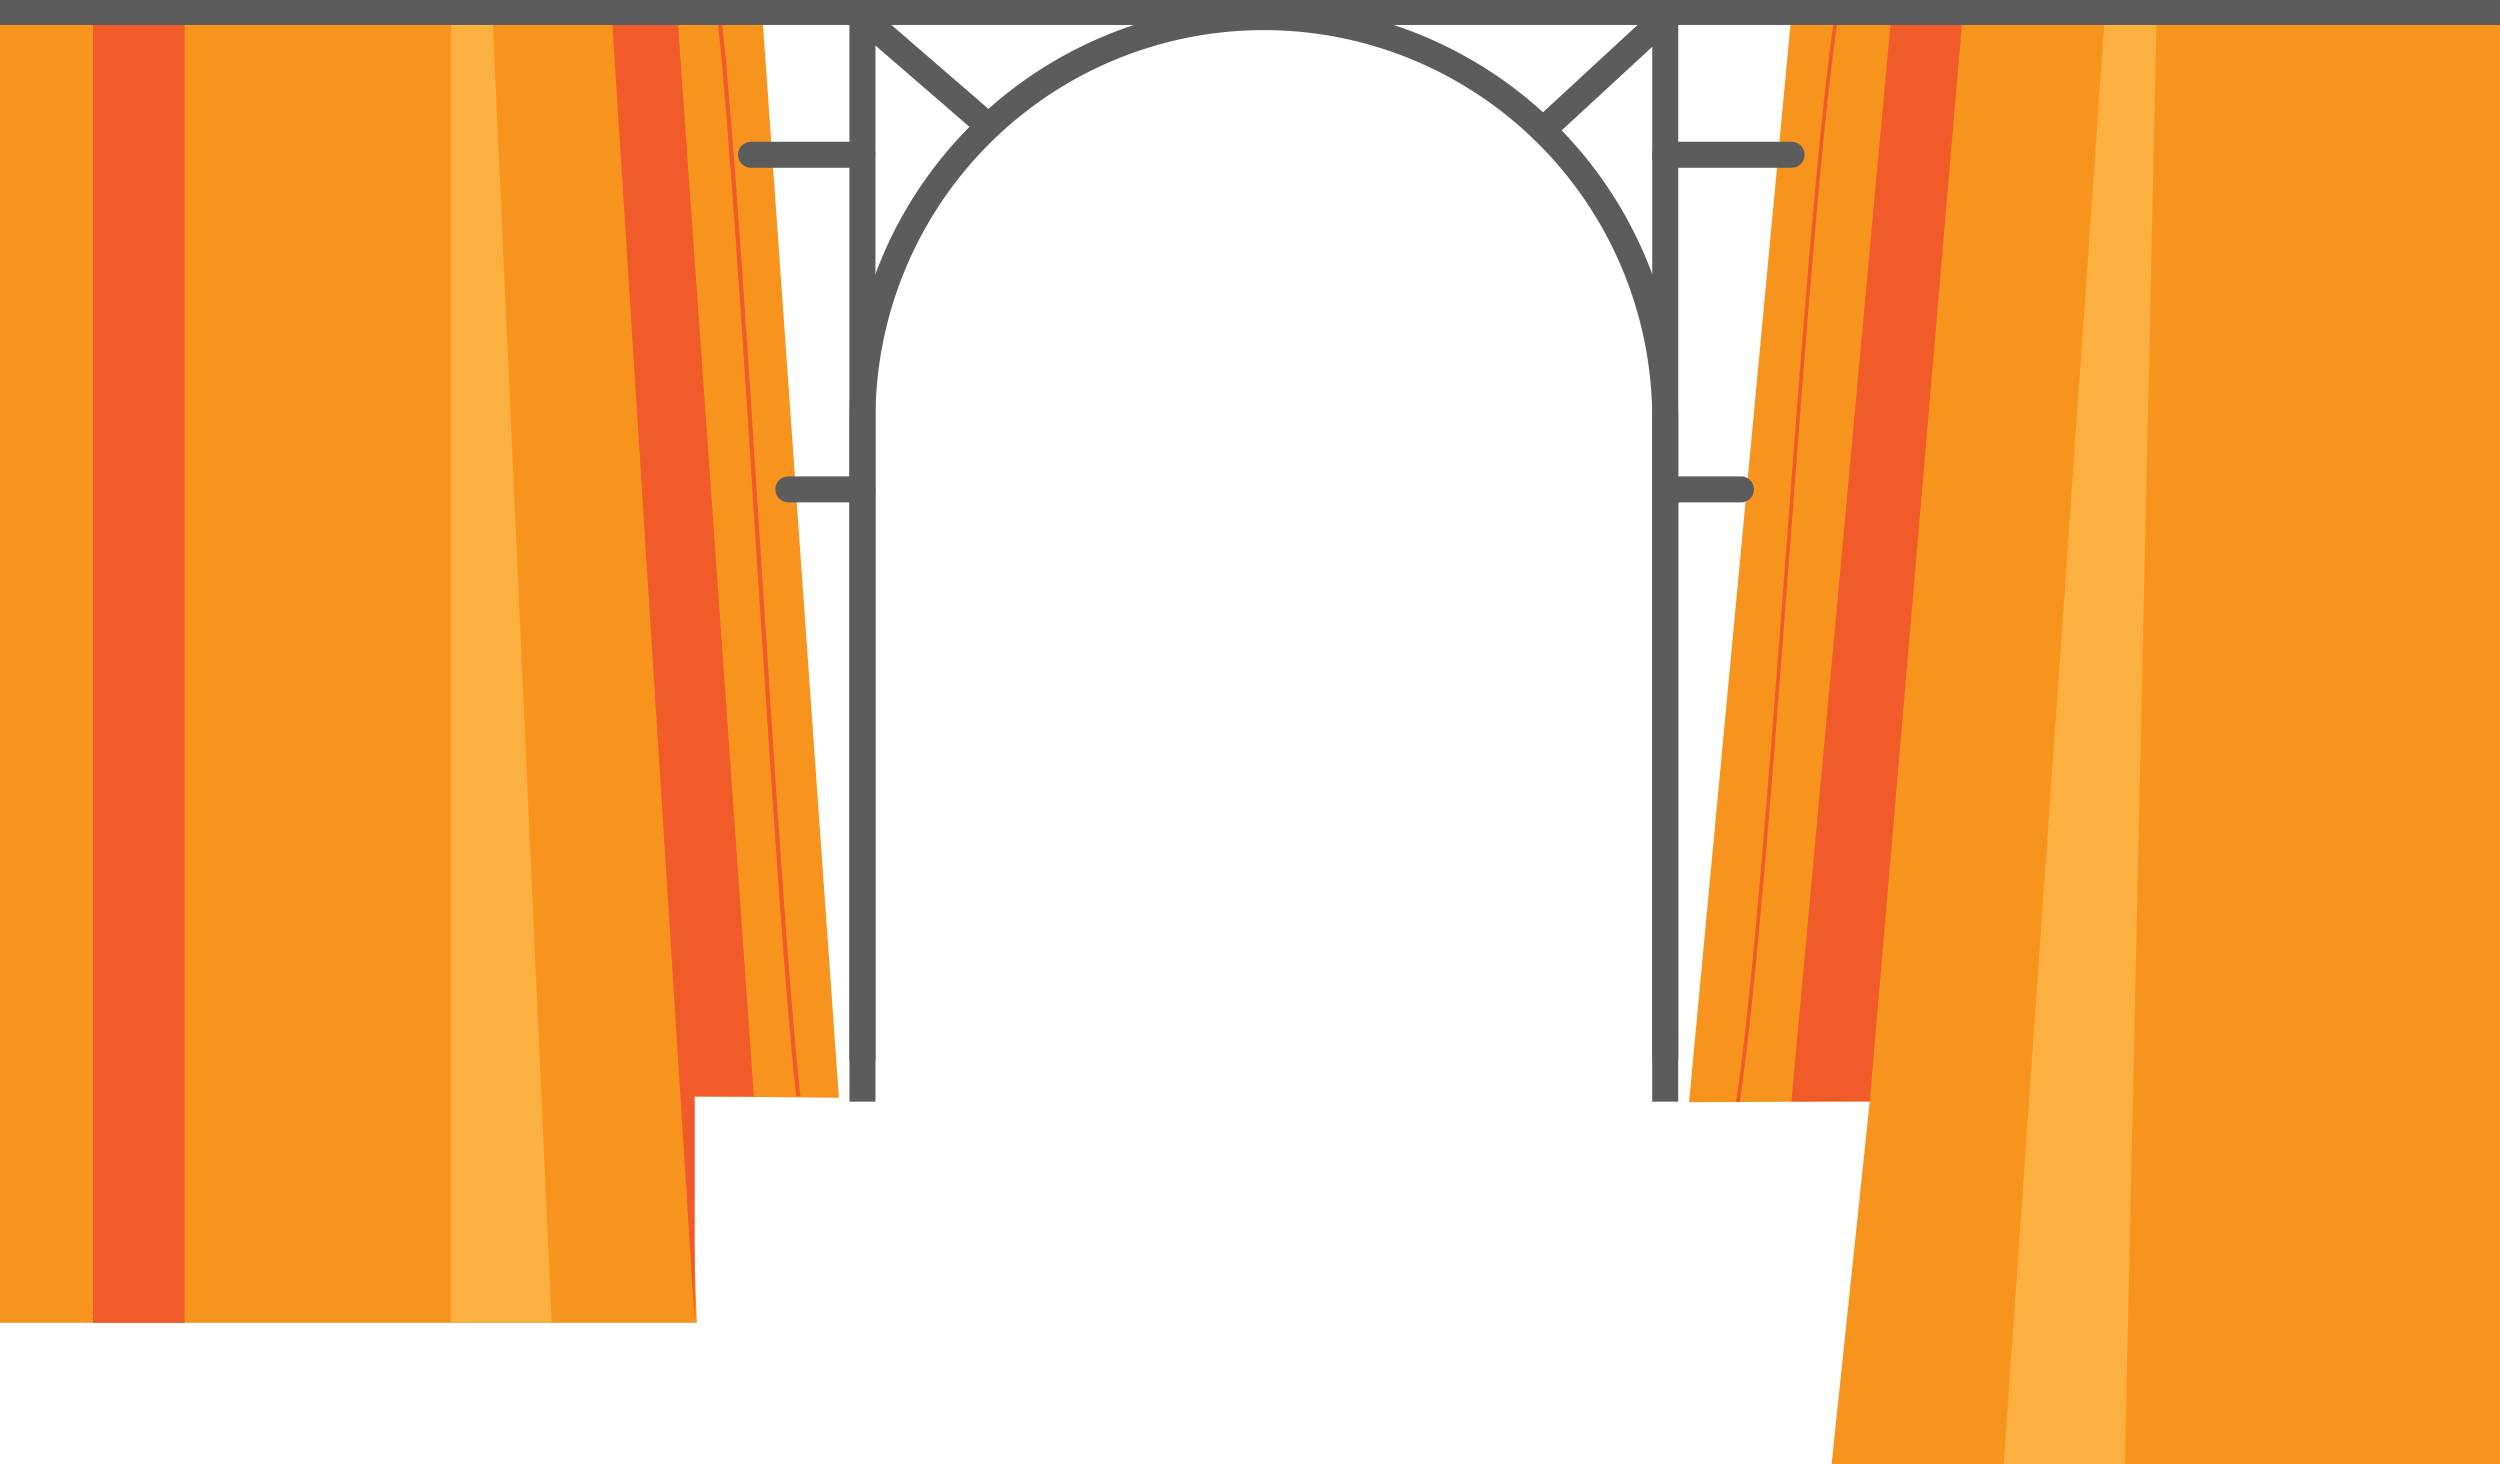 <svg xmlns="http://www.w3.org/2000/svg" viewBox="0 0 1001.38 586.6"><defs><style>.cls-1{fill:#fbb040;}.cls-2{fill:#f7941e;}.cls-3{fill:#f15a29;}.cls-4,.cls-5,.cls-6,.cls-7,.cls-8{fill:none;}.cls-4,.cls-5{stroke:#f15a29;}.cls-4,.cls-5,.cls-6,.cls-8{stroke-miterlimit:10;}.cls-4{stroke-width:1.46px;}.cls-5{stroke-width:1.7px;}.cls-6,.cls-7,.cls-8{stroke:#5c5c5c;}.cls-6{stroke-width:10px;}.cls-7{stroke-linecap:round;stroke-linejoin:round;}.cls-7,.cls-8{stroke-width:10.42px;}</style></defs><g id="Layer_2" data-name="Layer 2"><g id="Layer_1-2" data-name="Layer 1"><polygon class="cls-1" points="794.32 2.17 1001.38 50.34 1001.38 2.17 794.32 2.17"/><polygon class="cls-2" points="717.9 2.17 676.54 441.5 748.94 441.16 733.63 586.6 1001.38 586.6 1001.38 2.17 717.9 2.17"/><polygon class="cls-3" points="786.49 2.17 757.95 2.17 717.53 441.17 748.94 441.17 786.49 2.17"/><path class="cls-4" d="M735.18,9.17c-12.82,87.73-25.82,343.9-39.06,432.24"/><polygon class="cls-1" points="843.41 2.17 802.57 586.6 851.11 586.6 863.94 2.17 843.41 2.17"/><polygon class="cls-1" points="0 8.48 0 22.6 272.73 12.88 273.29 8.48 0 8.48"/><polygon class="cls-2" points="305.5 8.48 0 8.48 0 529.84 279.11 529.84 275.89 439.16 336.02 439.71 305.5 8.48"/><polygon class="cls-3" points="245.22 8.48 278.26 529.28 278.26 439.18 301.97 439.18 271.48 8.48 245.22 8.48"/><path class="cls-5" d="M288.34,8.66c9,82.48,22.29,348,31.41,430.41"/><rect class="cls-3" x="37.26" y="8.48" width="36.68" height="521.36"/><polygon class="cls-1" points="180.64 8.48 180.64 529.84 220.95 529.84 197.37 8.48 180.64 8.48"/><line class="cls-6" y1="5" x2="1001.38" y2="5"/><polyline class="cls-7" points="345.45 423.88 345.45 6.85 391.44 46.62"/><polyline class="cls-7" points="667.02 423.88 667.02 6.85 618.02 52.07"/><path class="cls-8" d="M667,441.27V167.63A160.78,160.78,0,0,0,506.24,6.85h0A160.78,160.78,0,0,0,345.46,167.63V441.27"/><line class="cls-7" x1="345.46" y1="61.99" x2="300.81" y2="61.99"/><line class="cls-7" x1="717.62" y1="61.99" x2="666.95" y2="61.99"/><line class="cls-7" x1="315.78" y1="196.02" x2="345.46" y2="196.02"/><line class="cls-7" x1="667.66" y1="196.02" x2="697.34" y2="196.02"/></g></g></svg>